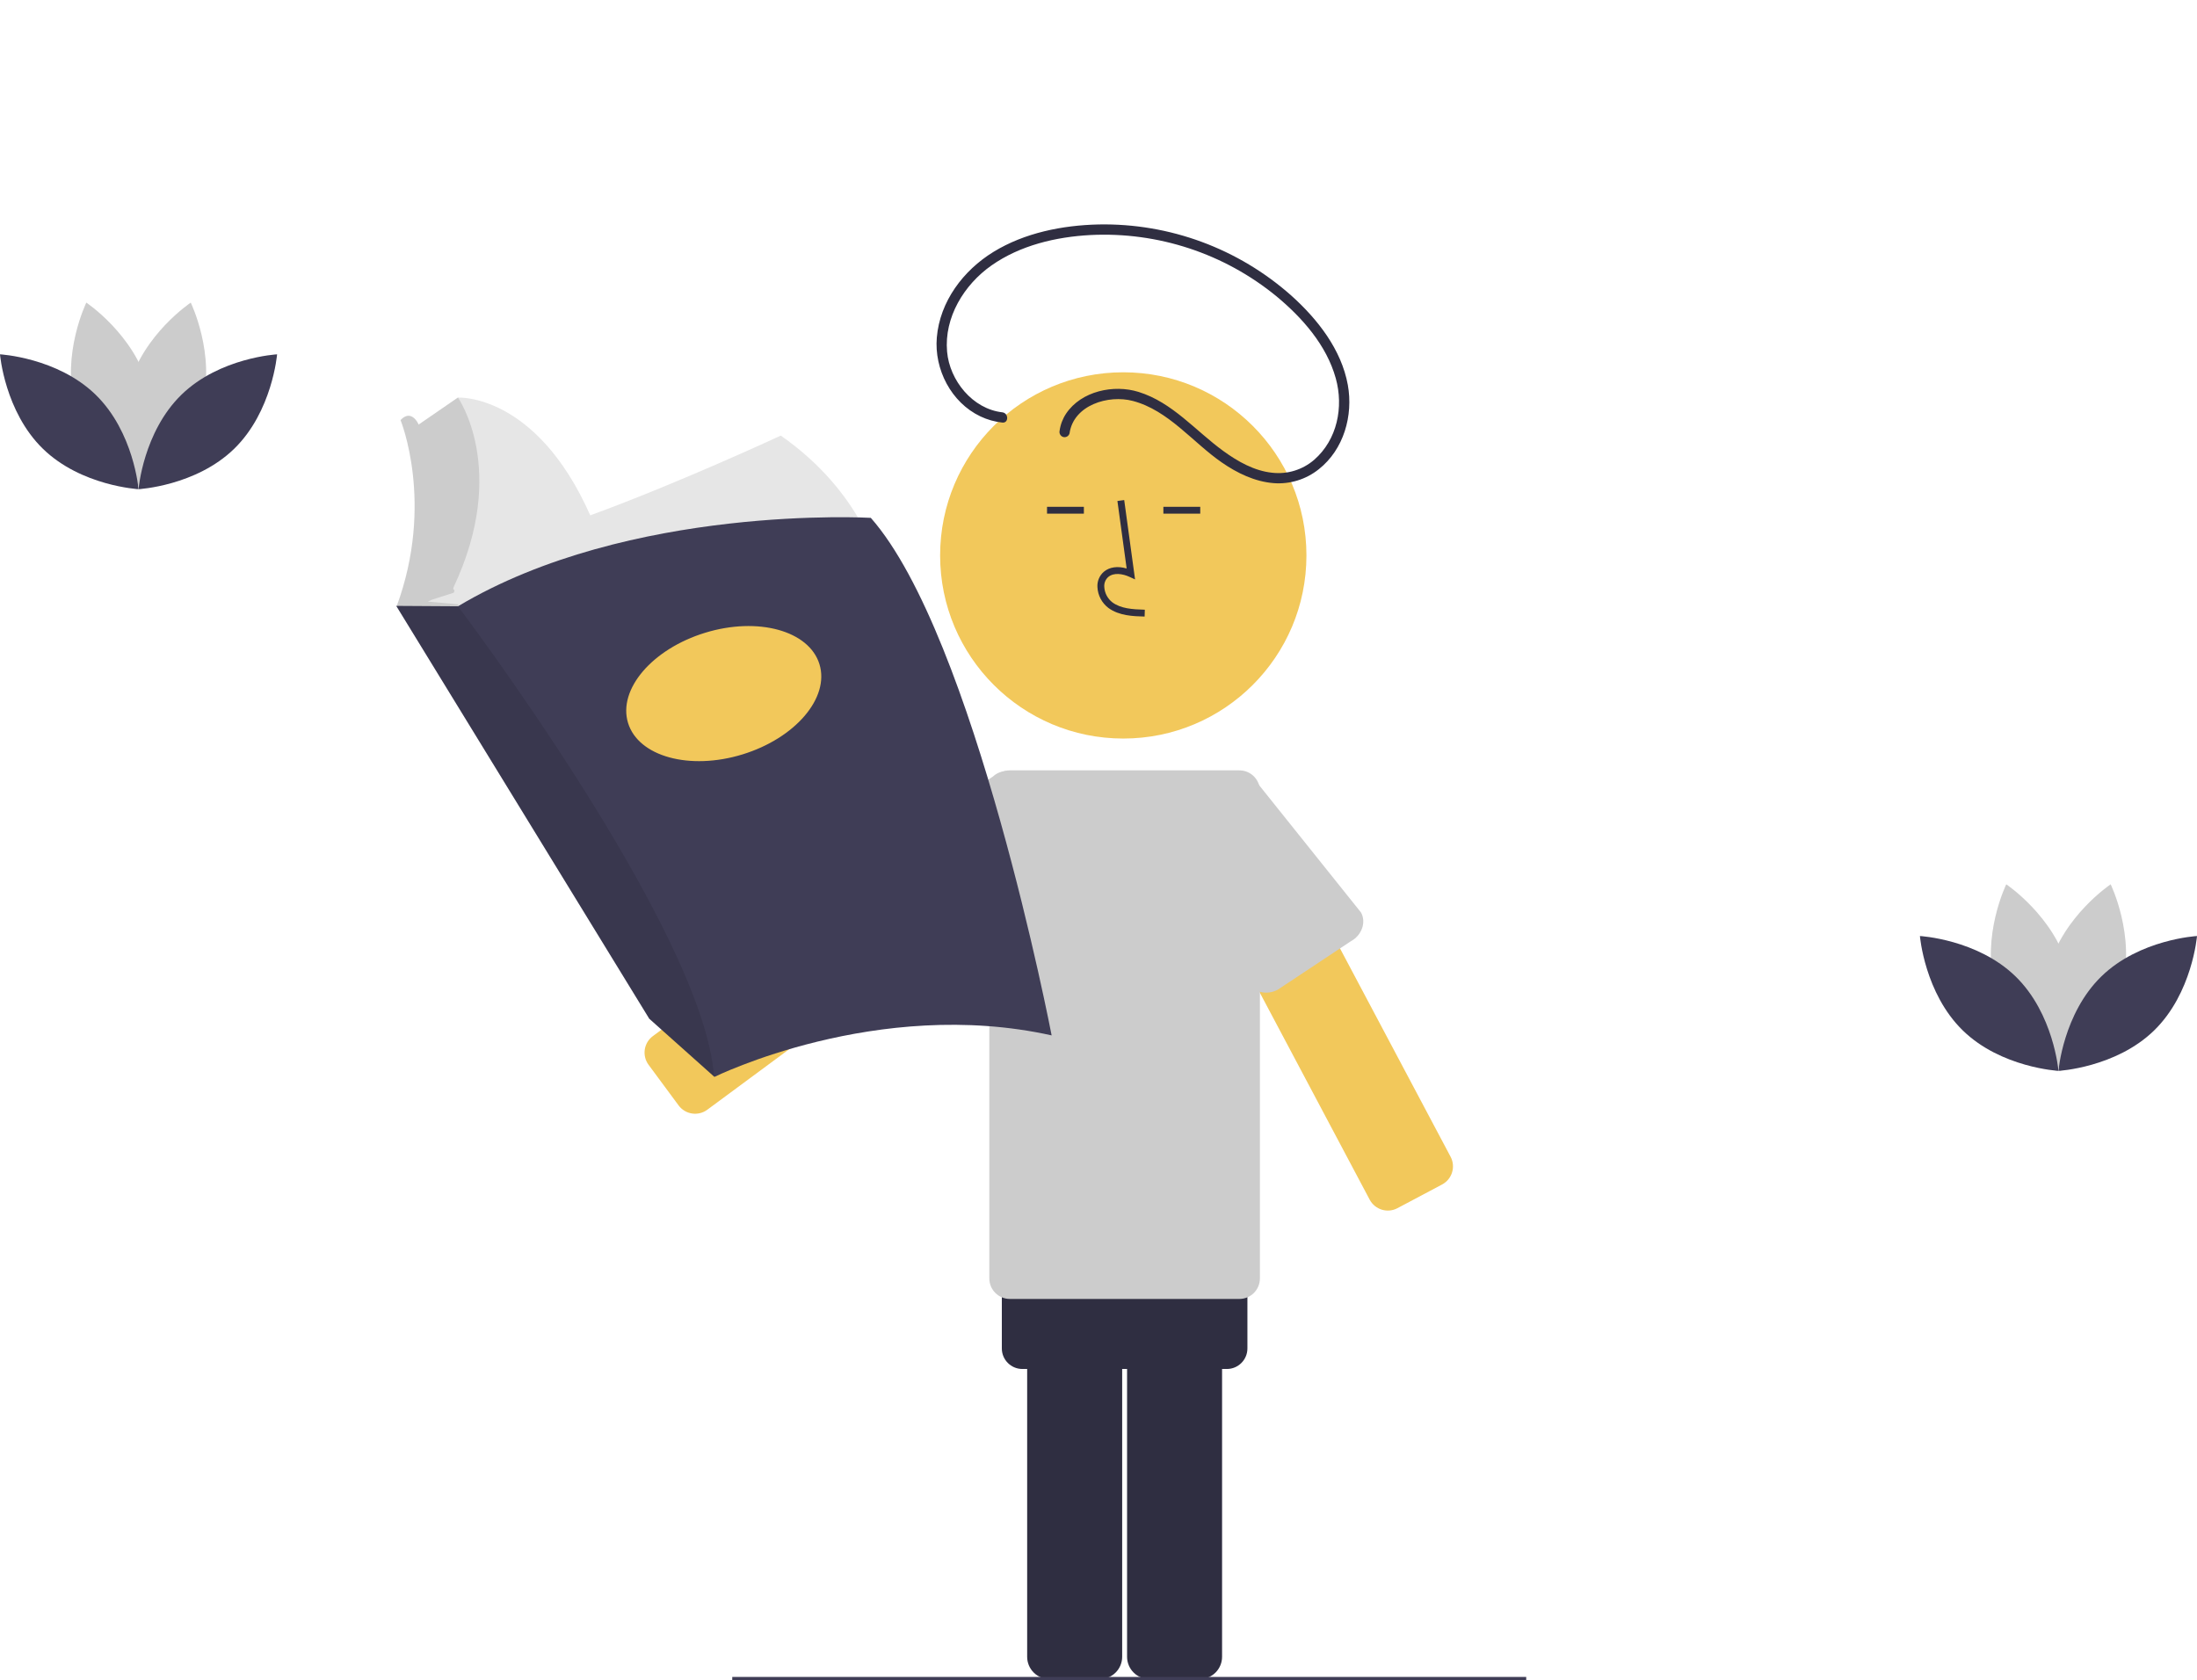 <svg width="200" height="153" viewBox="0 0 200 153" fill="none" xmlns="http://www.w3.org/2000/svg">
<g clip-path="url(#clip0)">
<path d="M102.601 150.849V112.525C102.602 111.988 102.815 111.473 103.195 111.093C103.575 110.714 104.089 110.5 104.626 110.5H109.224C109.761 110.5 110.276 110.714 110.656 111.093C111.035 111.473 111.249 111.988 111.249 112.525V150.849C111.249 151.386 111.035 151.901 110.656 152.28C110.276 152.66 109.761 152.874 109.224 152.874H104.626C104.089 152.874 103.575 152.66 103.195 152.28C102.815 151.901 102.602 151.386 102.601 150.849V150.849Z" fill="#2F2E41"/>
<path d="M93.506 150.849V112.525C93.507 111.988 93.721 111.473 94.1 111.093C94.48 110.714 94.995 110.5 95.531 110.5H100.13C100.667 110.5 101.181 110.714 101.561 111.093C101.941 111.473 102.154 111.988 102.155 112.525V150.849C102.154 151.386 101.941 151.901 101.561 152.28C101.181 152.66 100.667 152.874 100.13 152.874H95.531C94.995 152.874 94.48 152.66 94.1 152.28C93.721 151.901 93.507 151.386 93.506 150.849V150.849Z" fill="#2F2E41"/>
<path d="M111.687 99.872H93.069C92.037 99.872 91.2 100.709 91.2 101.741V122.772C91.2 123.805 92.037 124.642 93.069 124.642H111.687C112.719 124.642 113.556 123.805 113.556 122.772V101.741C113.556 100.709 112.719 99.872 111.687 99.872Z" fill="#2F2E41"/>
<path d="M71.079 39.66C71.079 39.66 61.683 44.025 53.732 46.92C48.798 35.782 41.69 36.199 41.69 36.199L37.38 39.166L38.157 43.616L37.945 50.893L36.815 54.708L38.437 55.001L39.353 55.167L39.492 55.042C39.263 55.948 39.17 56.883 39.217 57.816L79.98 51.458C79.98 51.458 78.567 44.888 71.079 39.66Z" fill="#E6E6E6"/>
<path d="M59.042 96.947L61.775 100.645C62.388 101.475 63.559 101.651 64.389 101.037L95.21 78.259C96.04 77.645 96.216 76.475 95.602 75.645L92.869 71.947C92.255 71.117 91.085 70.941 90.255 71.555L59.434 94.333C58.604 94.946 58.428 96.117 59.042 96.947Z" fill="#F2C85B"/>
<path d="M111.559 70.691L107.497 72.846C106.585 73.33 106.238 74.462 106.722 75.374L124.687 109.226C125.171 110.138 126.303 110.485 127.215 110.001L131.277 107.846C132.188 107.362 132.535 106.23 132.051 105.318L114.086 71.466C113.602 70.554 112.471 70.207 111.559 70.691Z" fill="#F2C85B"/>
<path d="M122.945 85.715L116.312 90.113C115.298 90.651 114.084 90.347 113.6 89.436L106.274 75.631C105.79 74.719 106.219 73.543 107.233 73.005L111.748 70.609C112.762 70.071 113.976 70.374 114.46 71.286L123.905 83.09C124.388 84.002 123.959 85.177 122.945 85.715Z" fill="#CCCCCC"/>
<path d="M77.74 81.671L82.052 87.397C82.391 87.758 82.86 87.97 83.356 87.986C83.851 88.002 84.333 87.82 84.694 87.481L96.089 76.785C96.451 76.446 96.663 75.977 96.678 75.481C96.694 74.986 96.512 74.504 96.173 74.143L93.026 70.79C92.687 70.428 92.218 70.217 91.722 70.201C91.227 70.185 90.745 70.367 90.384 70.706L77.824 79.029C77.462 79.368 77.251 79.837 77.235 80.333C77.219 80.828 77.401 81.31 77.74 81.671V81.671Z" fill="#CCCCCC"/>
<path d="M112.824 70.14H91.931C90.899 70.14 90.062 70.977 90.062 72.009V116.396C90.062 117.429 90.899 118.266 91.931 118.266H112.824C113.857 118.266 114.693 117.429 114.693 116.396V72.009C114.693 70.977 113.857 70.14 112.824 70.14Z" fill="#CCCCCC"/>
<path d="M102.256 67.243C111.464 67.243 118.929 59.778 118.929 50.569C118.929 41.361 111.464 33.896 102.256 33.896C93.047 33.896 85.582 41.361 85.582 50.569C85.582 59.778 93.047 67.243 102.256 67.243Z" fill="#F2C85B"/>
<path d="M104.199 56.136C103.169 56.108 101.887 56.072 100.9 55.351C100.606 55.127 100.364 54.842 100.192 54.515C100.02 54.188 99.921 53.828 99.903 53.459C99.885 53.196 99.928 52.934 100.029 52.691C100.129 52.448 100.285 52.232 100.483 52.059C100.998 51.623 101.751 51.52 102.563 51.76L101.722 45.614L102.34 45.529L103.328 52.754L102.813 52.518C102.215 52.243 101.395 52.104 100.885 52.535C100.76 52.647 100.662 52.787 100.6 52.944C100.538 53.1 100.512 53.269 100.526 53.437C100.541 53.711 100.615 53.979 100.743 54.223C100.871 54.466 101.05 54.679 101.268 54.847C102.035 55.408 103.058 55.481 104.217 55.513L104.199 56.136Z" fill="#2F2E41"/>
<path d="M98.669 46.144H95.314V46.767H98.669V46.144Z" fill="#2F2E41"/>
<path d="M109.262 46.144H105.906V46.767H109.262V46.144Z" fill="#2F2E41"/>
<path d="M91.241 37.54C88.538 37.232 86.445 34.642 86.216 32.015C85.942 28.89 87.762 25.921 90.26 24.167C92.871 22.333 96.124 21.567 99.272 21.399C105.413 21.093 111.449 23.082 116.204 26.98C118.563 28.939 120.766 31.434 121.601 34.449C122.326 37.066 121.736 40.032 119.631 41.866C119.11 42.315 118.502 42.651 117.844 42.854C117.187 43.056 116.495 43.12 115.811 43.042C114.177 42.872 112.67 42.013 111.365 41.064C108.827 39.219 106.744 36.648 103.651 35.684C101.384 34.977 98.442 35.599 97.056 37.65C96.742 38.119 96.538 38.653 96.46 39.213C96.432 39.332 96.449 39.458 96.51 39.565C96.571 39.672 96.669 39.751 96.787 39.788C96.906 39.82 97.034 39.804 97.141 39.743C97.249 39.682 97.328 39.581 97.362 39.462C97.725 36.879 100.901 35.915 103.129 36.505C106.378 37.365 108.559 40.264 111.225 42.106C112.626 43.075 114.22 43.849 115.939 43.988C117.421 44.104 118.891 43.652 120.052 42.724C122.33 40.926 123.201 37.833 122.697 35.049C122.114 31.824 119.943 29.06 117.562 26.921C112.734 22.629 106.467 20.313 100.008 20.436C96.714 20.512 93.277 21.192 90.439 22.933C87.687 24.622 85.559 27.447 85.281 30.731C85.036 33.622 86.587 36.646 89.249 37.912C89.877 38.21 90.55 38.4 91.241 38.474C91.838 38.542 91.833 37.607 91.241 37.54H91.241Z" fill="#2F2E41"/>
<path d="M39.323 54.602L41.301 53.966C41.513 53.56 41.125 53.821 41.31 53.426C46.315 42.749 41.69 36.199 41.69 36.199L38.112 38.662C38.103 38.642 38.096 38.621 38.087 38.6C38.087 38.6 37.451 37.188 36.462 38.247C36.462 38.247 39.57 45.806 36.109 55.202L40.136 57.039L41.69 55.202L41.725 55.026L38.944 54.773L39.323 54.602Z" fill="#CCCCCC"/>
<path d="M95.734 94.27C79.839 90.737 65.038 98.049 65.038 98.049L64.998 98.013L59.104 92.751L36.073 55.167L41.69 55.202C57.303 45.877 79.273 47.149 79.273 47.149C88.74 57.887 95.734 94.27 95.734 94.27Z" fill="#3F3D56"/>
<path opacity="0.1" d="M64.998 98.013L59.104 92.751L36.073 55.167L41.69 55.202C41.69 55.202 64.075 84.767 64.998 98.013Z" fill="black"/>
<path d="M67.585 68.689C72.397 67.213 75.537 63.536 74.599 60.478C73.661 57.419 68.999 56.136 64.187 57.612C59.375 59.088 56.235 62.764 57.173 65.823C58.111 68.881 62.773 70.164 67.585 68.689Z" fill="#F2C85B"/>
<path d="M18.385 36.944C17.116 41.636 12.768 44.541 12.768 44.541C12.768 44.541 10.479 39.84 11.748 35.149C13.017 30.457 17.364 27.552 17.364 27.552C17.364 27.552 19.654 32.252 18.385 36.944Z" fill="#CCCCCC"/>
<path d="M6.839 36.944C8.108 41.636 12.455 44.541 12.455 44.541C12.455 44.541 14.745 39.84 13.475 35.149C12.206 30.457 7.859 27.552 7.859 27.552C7.859 27.552 5.57 32.252 6.839 36.944Z" fill="#CCCCCC"/>
<path d="M8.704 35.936C12.186 39.326 12.612 44.538 12.612 44.538C12.612 44.538 7.391 44.253 3.908 40.862C0.425 37.472 0 32.261 0 32.261C0 32.261 5.221 32.546 8.704 35.936Z" fill="#3F3D56"/>
<path d="M16.52 35.936C13.037 39.326 12.612 44.538 12.612 44.538C12.612 44.538 17.833 44.253 21.316 40.862C24.798 37.472 25.224 32.261 25.224 32.261C25.224 32.261 20.003 32.546 16.52 35.936Z" fill="#3F3D56"/>
<path d="M193.161 89.907C191.892 94.598 187.545 97.504 187.545 97.504C187.545 97.504 185.255 92.803 186.525 88.111C187.794 83.42 192.141 80.514 192.141 80.514C192.141 80.514 194.43 85.215 193.161 89.907Z" fill="#CCCCCC"/>
<path d="M181.615 89.907C182.884 94.598 187.232 97.504 187.232 97.504C187.232 97.504 189.521 92.803 188.252 88.111C186.983 83.42 182.636 80.514 182.636 80.514C182.636 80.514 180.346 85.215 181.615 89.907Z" fill="#CCCCCC"/>
<path d="M183.48 88.898C186.963 92.289 187.388 97.5 187.388 97.5C187.388 97.5 182.167 97.215 178.685 93.825C175.202 90.435 174.777 85.223 174.777 85.223C174.777 85.223 179.998 85.508 183.48 88.898Z" fill="#3F3D56"/>
<path d="M191.296 88.898C187.814 92.289 187.388 97.5 187.388 97.5C187.388 97.5 192.609 97.215 196.092 93.825C199.575 90.435 200 85.223 200 85.223C200 85.223 194.779 85.508 191.296 88.898Z" fill="#3F3D56"/>
<path d="M138.937 152.681H66.659V153.304H138.937V152.681Z" fill="#3F3D56"/>
</g>
<defs>
<clipPath id="clip0">
<rect width="200" height="153" fill="white"/>
</clipPath>
</defs>
</svg>
